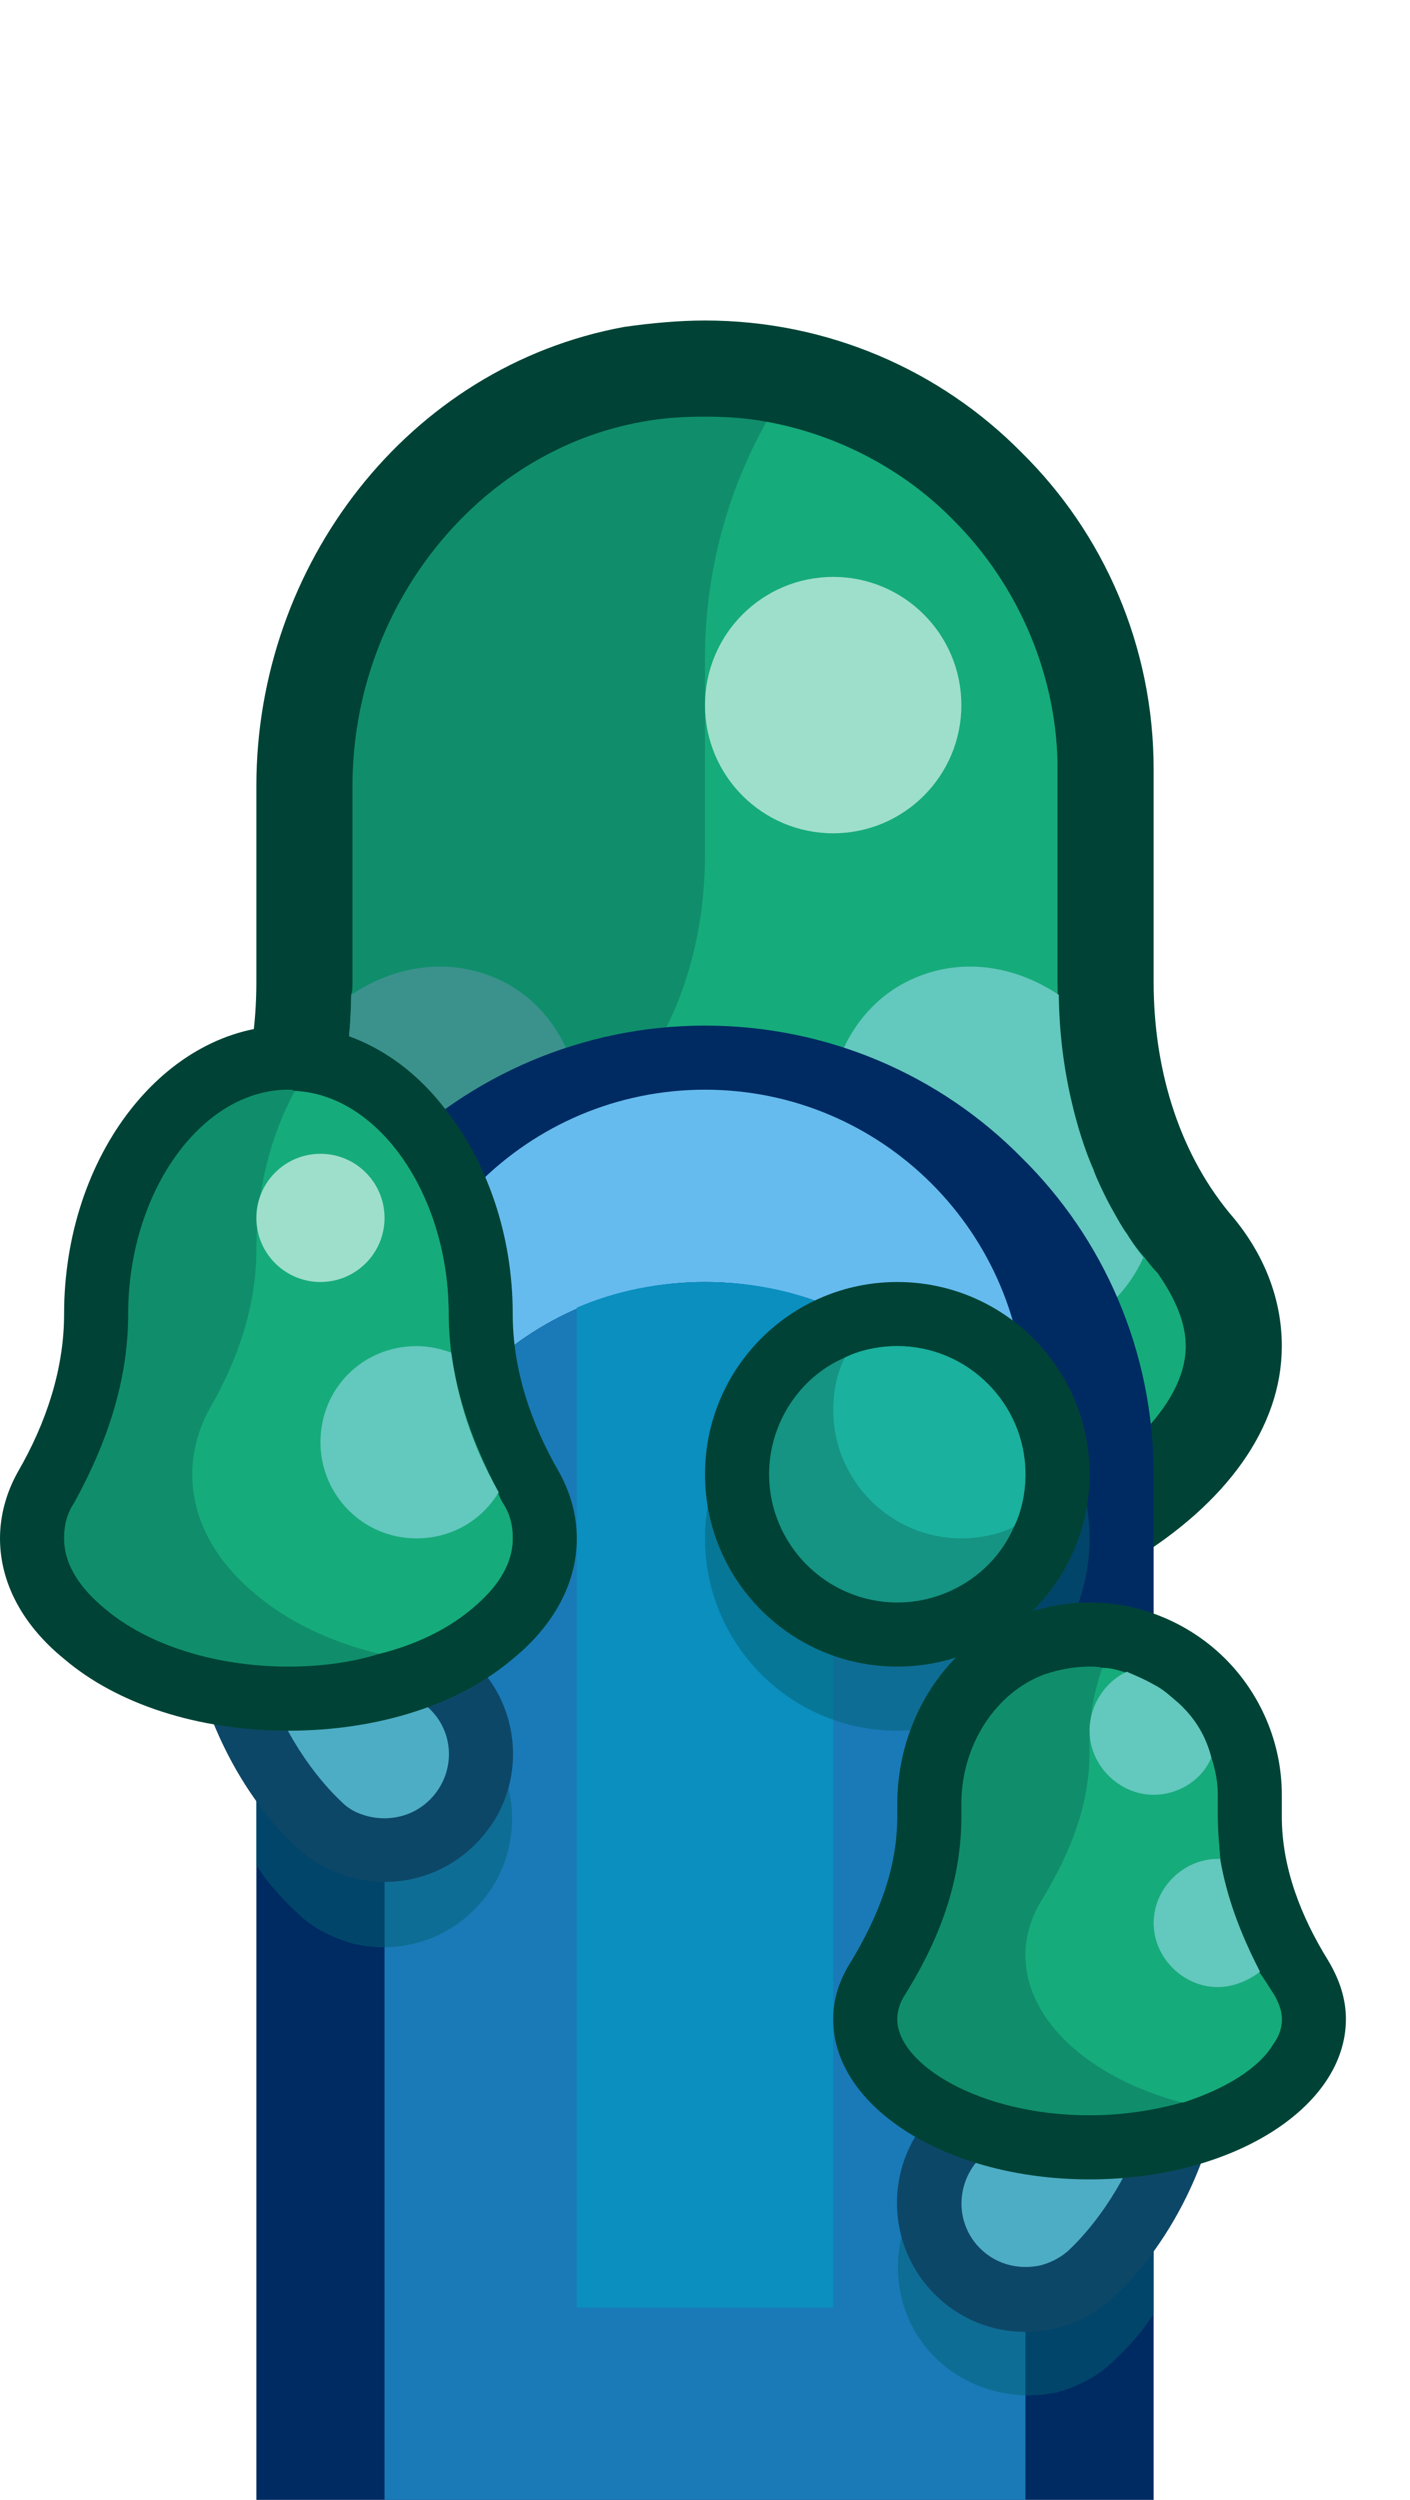 <?xml version="1.0" encoding="utf-8"?>
<!-- Generator: Adobe Illustrator 24.1.2, SVG Export Plug-In . SVG Version: 6.00 Build 0)  -->
<svg version="1.1" id="Capa_1" xmlns="http://www.w3.org/2000/svg" xmlns:xlink="http://www.w3.org/1999/xlink" x="0px" y="0px"
	 width="1.1px" height="1.95px" viewBox="0 0 1.1 1.95" enable-background="new 0 0 1.1 1.95" xml:space="preserve">
<g>
	<g>
		<path fill="#004336" d="M1,1.05c0,0.064-0.044,0.123-0.116,0.167C0.87,1.226,0.852,1.226,0.837,1.218l0,0
			c-0.021-0.01-0.047-0.003-0.06,0.016L0.762,1.257c-0.007,0.01-0.017,0.018-0.029,0.021C0.677,1.292,0.615,1.3,0.55,1.3
			C0.302,1.3,0.1,1.188,0.1,1.05c0-0.037,0.014-0.073,0.041-0.104C0.182,0.896,0.2,0.831,0.2,0.766V0.613
			c0-0.172,0.118-0.327,0.287-0.358C0.508,0.252,0.53,0.25,0.55,0.25c0.096,0,0.184,0.039,0.247,0.103
			C0.861,0.416,0.9,0.504,0.9,0.6v0.166c0,0.065,0.018,0.13,0.059,0.18C0.986,0.977,1,1.013,1,1.05z"/>
		<path fill="#108E6B" d="M0.925,1.05c0,0.023-0.013,0.047-0.036,0.07C0.874,1.135,0.851,1.138,0.832,1.128l0,0
			C0.799,1.112,0.76,1.123,0.74,1.153L0.714,1.191C0.707,1.202,0.696,1.21,0.683,1.212C0.642,1.221,0.598,1.225,0.55,1.225
			c-0.214,0-0.375-0.093-0.375-0.175c0-0.018,0.008-0.037,0.023-0.057c0.004-0.004,0.007-0.008,0.01-0.012
			C0.25,0.926,0.273,0.854,0.274,0.776c0.001-0.003,0.001-0.007,0.001-0.01V0.613c0-0.139,0.097-0.261,0.226-0.284
			C0.517,0.326,0.533,0.325,0.55,0.325c0.016,0,0.032,0.001,0.048,0.004c0.055,0.01,0.107,0.037,0.146,0.077
			C0.795,0.457,0.825,0.528,0.825,0.6v0.166c0,0.042,0.007,0.083,0.018,0.12c0.003,0.009,0.006,0.017,0.01,0.026
			c0.002,0.007,0.005,0.013,0.008,0.02c0.001,0.002,0.003,0.005,0.004,0.007c0.004,0.006,0.007,0.012,0.01,0.018
			C0.876,0.958,0.877,0.96,0.879,0.962c0.004,0.007,0.009,0.013,0.014,0.019c0.003,0.004,0.006,0.008,0.01,0.012
			C0.917,1.013,0.925,1.032,0.925,1.05z"/>
		<path fill="#16AB7B" d="M0.925,1.05c0,0.023-0.013,0.047-0.036,0.07C0.874,1.135,0.851,1.138,0.832,1.128l0,0
			C0.799,1.112,0.76,1.123,0.74,1.153L0.721,1.18C0.561,1.141,0.45,1.052,0.45,0.95c0-0.037,0.014-0.073,0.041-0.104
			c0.041-0.05,0.059-0.115,0.059-0.18V0.513c0-0.065,0.017-0.129,0.048-0.184c0.055,0.01,0.107,0.037,0.146,0.077
			C0.795,0.457,0.825,0.528,0.825,0.6v0.166c0,0.042,0.007,0.083,0.018,0.12c0.002,0.009,0.006,0.017,0.01,0.026
			c0.002,0.007,0.005,0.014,0.008,0.02c0.001,0.002,0.003,0.005,0.004,0.007c0.003,0.006,0.007,0.012,0.01,0.018
			C0.876,0.958,0.877,0.96,0.879,0.962c0.004,0.007,0.008,0.013,0.014,0.019c0.003,0.004,0.006,0.008,0.01,0.012
			C0.917,1.013,0.925,1.032,0.925,1.05z"/>
		<circle fill="#9EDFCB" cx="0.65" cy="0.55" r="0.1"/>
		<path fill="#63C8BD" d="M0.892,0.981C0.881,1.005,0.863,1.024,0.839,1.035c-0.063,0.03-0.142-0.007-0.177-0.082
			c-0.035-0.075-0.014-0.16,0.049-0.189C0.748,0.747,0.79,0.752,0.826,0.776C0.827,0.854,0.85,0.926,0.892,0.981z"/>
		<path fill="#3B928D" d="M0.438,0.954C0.402,1.028,0.323,1.065,0.261,1.035c-0.024-0.011-0.042-0.03-0.053-0.054
			C0.25,0.926,0.273,0.854,0.274,0.776C0.31,0.752,0.352,0.747,0.389,0.764C0.452,0.793,0.473,0.879,0.438,0.954z"/>
	</g>
	<path fill="#002B62" d="M0.9,1.15v0.8H0.2v-0.8c0-0.193,0.158-0.35,0.35-0.35c0.096,0,0.184,0.039,0.247,0.103
		C0.861,0.966,0.9,1.054,0.9,1.15z"/>
	<path fill="#66BBEE" d="M0.8,1.1v0.15C0.8,1.112,0.688,1,0.55,1S0.3,1.112,0.3,1.25V1.1c0-0.138,0.112-0.25,0.25-0.25
		S0.8,0.962,0.8,1.1z"/>
	<path fill="#197AB7" d="M0.8,1.25v0.7H0.3v-0.7C0.3,1.112,0.412,1,0.55,1S0.8,1.112,0.8,1.25z"/>
	<path fill="#0A8FBF" d="M0.65,1.02V1.8h-0.2V1.02C0.48,1.007,0.514,1,0.55,1S0.62,1.007,0.65,1.02z"/>
	<g>
		<circle opacity="0.5" fill="#056173" enable-background="new    " cx="0.7" cy="1.2" r="0.15"/>
		<circle fill="#004336" cx="0.7" cy="1.15" r="0.15"/>
		<path fill="#159383" d="M0.8,1.15c0,0.014-0.003,0.029-0.009,0.041C0.776,1.226,0.74,1.25,0.7,1.25c-0.055,0-0.1-0.045-0.1-0.1
			c0-0.04,0.024-0.076,0.059-0.091C0.671,1.053,0.686,1.05,0.7,1.05C0.755,1.05,0.8,1.095,0.8,1.15z"/>
		<path fill="#1AB19E" d="M0.8,1.15c0,0.014-0.003,0.029-0.009,0.041C0.779,1.197,0.764,1.2,0.75,1.2c-0.055,0-0.1-0.045-0.1-0.1
			c0-0.015,0.003-0.029,0.009-0.041C0.671,1.053,0.686,1.05,0.7,1.05C0.755,1.05,0.8,1.095,0.8,1.15z"/>
	</g>
	<g>
		<path opacity="0.5" fill="#056173" enable-background="new    " d="M0.2,1.2v0.255c0.011,0.017,0.024,0.03,0.035,0.04
			s0.026,0.017,0.04,0.021c0.037,0.009,0.076-0.003,0.101-0.033c0.035-0.041,0.03-0.104-0.009-0.138
			c-0.002-0.002-0.039-0.04-0.019-0.121c0.014-0.053-0.019-0.108-0.073-0.121C0.254,1.098,0.232,1.099,0.213,1.108
			C0.205,1.138,0.2,1.168,0.2,1.2z"/>
		<path fill="#0D4768" d="M0.154,1.126c-0.04,0.162,0.032,0.276,0.081,0.318c0.011,0.01,0.026,0.017,0.041,0.021
			c0.037,0.009,0.075-0.003,0.1-0.032c0.036-0.041,0.031-0.104-0.009-0.139c-0.002-0.001-0.039-0.04-0.019-0.12
			c0.013-0.053-0.019-0.108-0.073-0.121S0.168,1.072,0.154,1.126z"/>
		<path fill="#4DADC5" d="M0.203,1.138C0.16,1.312,0.263,1.402,0.267,1.406C0.273,1.412,0.28,1.415,0.288,1.417
			c0.018,0.004,0.037-0.001,0.05-0.016c0.018-0.021,0.016-0.052-0.005-0.07C0.33,1.328,0.272,1.273,0.3,1.162
			c0.007-0.027-0.01-0.054-0.036-0.061C0.237,1.095,0.21,1.111,0.203,1.138z"/>
		<path fill="#004336" d="M0.45,1.2c0,0.035-0.018,0.068-0.05,0.094C0.359,1.329,0.296,1.35,0.225,1.35S0.091,1.329,0.05,1.294
			C0.018,1.268,0,1.235,0,1.2c0-0.018,0.005-0.036,0.014-0.052C0.036,1.11,0.05,1.068,0.05,1.025C0.05,0.901,0.129,0.8,0.225,0.8
			c0.048,0,0.092,0.025,0.123,0.066C0.38,0.907,0.4,0.963,0.4,1.025c0,0.043,0.014,0.085,0.036,0.123
			C0.445,1.164,0.45,1.182,0.45,1.2z"/>
		<path fill="#108E6B" d="M0.4,1.2c0,0.026-0.02,0.045-0.032,0.055C0.349,1.271,0.324,1.283,0.296,1.29
			C0.274,1.297,0.249,1.3,0.225,1.3c-0.057,0-0.11-0.017-0.143-0.045C0.07,1.245,0.05,1.226,0.05,1.2
			c0-0.01,0.002-0.019,0.008-0.028C0.086,1.121,0.1,1.073,0.1,1.025C0.1,0.93,0.157,0.85,0.225,0.85c0.002,0,0.003,0,0.005,0.001
			c0.066,0.003,0.12,0.082,0.12,0.174c0,0.01,0.001,0.02,0.002,0.03c0.005,0.036,0.017,0.071,0.037,0.109
			c0,0.003,0.002,0.006,0.003,0.008C0.398,1.181,0.4,1.19,0.4,1.2z"/>
		<path fill="#16AB7B" d="M0.4,1.2c0,0.026-0.02,0.045-0.032,0.055C0.349,1.271,0.324,1.283,0.296,1.29
			C0.258,1.281,0.225,1.265,0.2,1.244C0.168,1.218,0.15,1.185,0.15,1.15c0-0.018,0.005-0.036,0.014-0.052
			C0.186,1.06,0.2,1.018,0.2,0.975c0-0.046,0.011-0.089,0.03-0.124c0.066,0.003,0.12,0.082,0.12,0.174
			c0,0.048,0.014,0.096,0.042,0.147C0.398,1.181,0.4,1.19,0.4,1.2z"/>
		<circle fill="#9EDFCB" cx="0.25" cy="0.95" r="0.05"/>
		<path fill="#63C8BD" d="M0.389,1.164C0.376,1.186,0.352,1.2,0.325,1.2C0.283,1.2,0.25,1.166,0.25,1.125
			c0-0.042,0.033-0.075,0.075-0.075c0.01,0,0.018,0.002,0.027,0.005C0.357,1.091,0.368,1.127,0.389,1.164z"/>
	</g>
	<g>
		<path opacity="0.5" fill="#056173" enable-background="new    " d="M0.9,1.55v0.255c-0.011,0.017-0.024,0.03-0.035,0.04
			c-0.011,0.01-0.026,0.017-0.04,0.021C0.788,1.874,0.749,1.862,0.724,1.833c-0.035-0.041-0.03-0.104,0.009-0.138
			c0.002-0.002,0.039-0.04,0.019-0.121C0.738,1.521,0.771,1.466,0.824,1.453c0.021-0.005,0.043-0.004,0.063,0.005
			C0.895,1.487,0.9,1.518,0.9,1.55z"/>
		<path fill="#0D4768" d="M0.946,1.476c0.041,0.162-0.031,0.276-0.081,0.319c-0.011,0.01-0.026,0.017-0.041,0.021
			c-0.037,0.009-0.075-0.003-0.1-0.032c-0.036-0.042-0.031-0.105,0.009-0.14c0.002-0.001,0.039-0.04,0.019-0.12
			C0.738,1.471,0.771,1.416,0.824,1.403C0.878,1.39,0.932,1.422,0.946,1.476z"/>
		<path fill="#4DADC5" d="M0.897,1.488c0.043,0.174-0.06,0.264-0.064,0.268C0.826,1.762,0.819,1.765,0.812,1.767
			c-0.018,0.004-0.037-0.001-0.05-0.016C0.744,1.73,0.747,1.699,0.767,1.681C0.77,1.678,0.828,1.623,0.8,1.512
			C0.793,1.485,0.81,1.458,0.836,1.451S0.89,1.461,0.897,1.488z"/>
		<path fill="#004336" d="M1.05,1.575c0,0.069-0.089,0.125-0.2,0.125s-0.2-0.056-0.2-0.125c0-0.016,0.005-0.031,0.014-0.045
			C0.685,1.495,0.7,1.458,0.7,1.417v-0.01c0-0.065,0.038-0.126,0.098-0.148C0.816,1.253,0.833,1.25,0.85,1.25
			c0.041,0,0.079,0.017,0.106,0.044C0.983,1.321,1,1.359,1,1.4v0.017c0,0.04,0.015,0.078,0.036,0.112
			C1.045,1.544,1.05,1.559,1.05,1.575z"/>
		<path fill="#108E6B" d="M1,1.575c0,0.007-0.002,0.013-0.007,0.02C0.982,1.613,0.957,1.629,0.923,1.64c-0.001,0-0.001,0-0.001,0
			C0.901,1.646,0.876,1.65,0.85,1.65c-0.086,0-0.15-0.04-0.15-0.075c0-0.006,0.002-0.013,0.006-0.019
			C0.736,1.508,0.75,1.463,0.75,1.417v-0.01c0-0.046,0.027-0.087,0.065-0.101C0.827,1.302,0.839,1.3,0.85,1.3
			c0.004,0,0.007,0,0.01,0.001c0.007,0,0.013,0.002,0.019,0.004C0.886,1.307,0.893,1.31,0.9,1.314
			c0.008,0.004,0.014,0.01,0.02,0.015c0.012,0.012,0.021,0.026,0.025,0.042C0.948,1.38,0.95,1.39,0.95,1.4v0.017
			c0,0.011,0.001,0.021,0.002,0.033v0.001c0.005,0.029,0.015,0.057,0.03,0.087C0.986,1.543,0.99,1.55,0.994,1.556
			C0.998,1.563,1,1.569,1,1.575z"/>
		<path fill="#16AB7B" d="M1,1.575c0,0.007-0.002,0.013-0.007,0.02C0.982,1.613,0.957,1.629,0.923,1.64c-0.001,0-0.001,0-0.001,0
			C0.85,1.621,0.8,1.576,0.8,1.525c0-0.016,0.005-0.031,0.014-0.045C0.835,1.445,0.85,1.408,0.85,1.367v-0.01
			c0-0.02,0.004-0.039,0.01-0.056c0.007,0,0.013,0.002,0.019,0.004C0.886,1.307,0.893,1.31,0.9,1.314
			c0.008,0.004,0.014,0.01,0.02,0.015c0.012,0.012,0.021,0.026,0.025,0.042C0.948,1.38,0.95,1.39,0.95,1.4v0.017
			c0,0.011,0.001,0.021,0.002,0.033v0.001c0.005,0.029,0.015,0.057,0.03,0.087C0.986,1.543,0.99,1.55,0.994,1.556
			C0.998,1.563,1,1.569,1,1.575z"/>
		<path fill="#63C8BD" d="M0.945,1.371C0.938,1.388,0.92,1.4,0.9,1.4c-0.027,0-0.05-0.023-0.05-0.05c0-0.02,0.012-0.038,0.029-0.046
			C0.886,1.307,0.893,1.31,0.9,1.314c0.008,0.004,0.014,0.01,0.02,0.015C0.933,1.341,0.941,1.355,0.945,1.371z"/>
		<path fill="#63C8BD" d="M0.983,1.538C0.974,1.545,0.962,1.55,0.95,1.55C0.923,1.55,0.9,1.527,0.9,1.5s0.023-0.05,0.05-0.05h0.002
			v0.001C0.957,1.479,0.967,1.507,0.983,1.538z"/>
	</g>
</g>
</svg>
